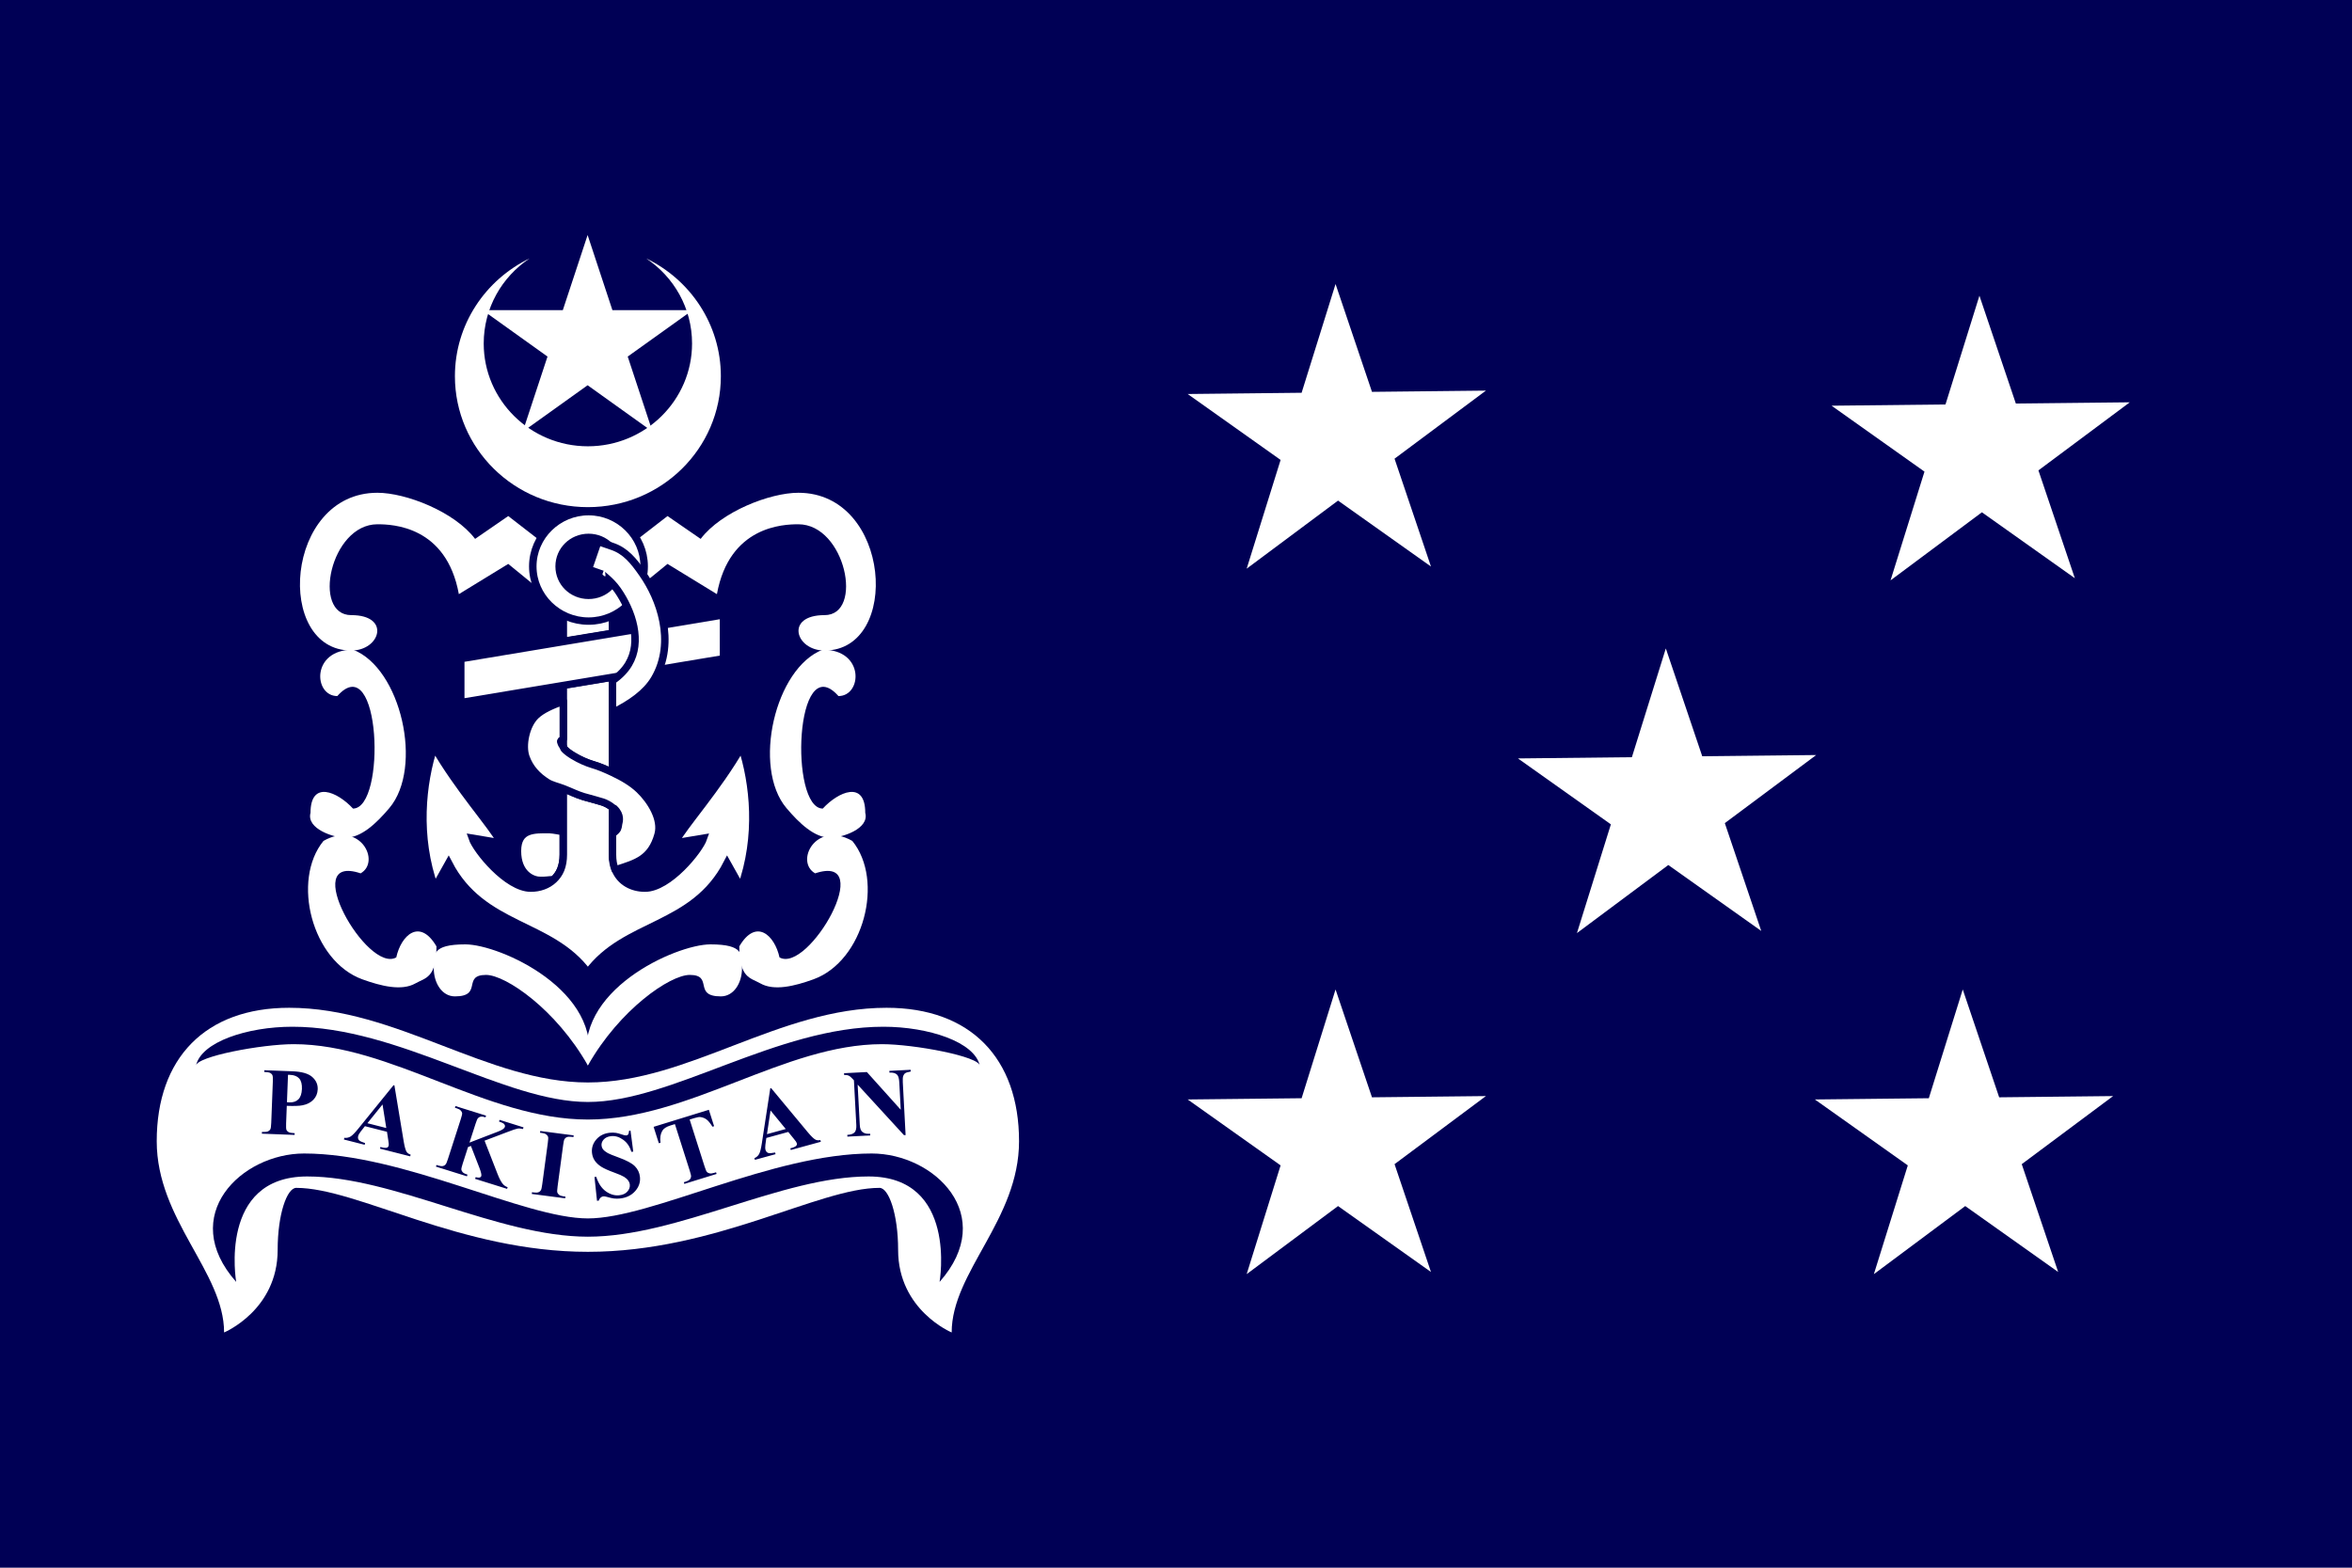 <?xml version="1.0" encoding="UTF-8" standalone="no"?>
<!-- Created with Inkscape (http://www.inkscape.org/) -->

<svg
   xmlns:dc="http://purl.org/dc/elements/1.1/"
   xmlns:cc="http://creativecommons.org/ns#"
   xmlns:rdf="http://www.w3.org/1999/02/22-rdf-syntax-ns#"
   xmlns:svg="http://www.w3.org/2000/svg"
   xmlns="http://www.w3.org/2000/svg"
   xmlns:xlink="http://www.w3.org/1999/xlink"
   xmlns:sodipodi="http://sodipodi.sourceforge.net/DTD/sodipodi-0.dtd"
   xmlns:inkscape="http://www.inkscape.org/namespaces/inkscape"
   width="600"
   height="400"
   id="svg2"
   sodipodi:version="0.32"
   inkscape:version="0.48.1 "
   version="1.0"
   sodipodi:docname="ZZ1.svg">
  <defs
     id="defs4">
    <inkscape:perspective
       sodipodi:type="inkscape:persp3d"
       inkscape:vp_x="0 : 200 : 1"
       inkscape:vp_y="0 : 1000 : 0"
       inkscape:vp_z="600 : 200 : 1"
       inkscape:persp3d-origin="300 : 133.33333 : 1"
       id="perspective2843" />
    <inkscape:perspective
       id="perspective2853"
       inkscape:persp3d-origin="0.5 : 0.33333333 : 1"
       inkscape:vp_z="1 : 0.5 : 1"
       inkscape:vp_y="0 : 1000 : 0"
       inkscape:vp_x="0 : 0.5 : 1"
       sodipodi:type="inkscape:persp3d" />
    <inkscape:perspective
       id="perspective2875"
       inkscape:persp3d-origin="0.5 : 0.33333333 : 1"
       inkscape:vp_z="1 : 0.5 : 1"
       inkscape:vp_y="0 : 1000 : 0"
       inkscape:vp_x="0 : 0.5 : 1"
       sodipodi:type="inkscape:persp3d" />
    <inkscape:perspective
       id="perspective2875-4"
       inkscape:persp3d-origin="0.5 : 0.33333333 : 1"
       inkscape:vp_z="1 : 0.5 : 1"
       inkscape:vp_y="0 : 1000 : 0"
       inkscape:vp_x="0 : 0.5 : 1"
       sodipodi:type="inkscape:persp3d" />
    <inkscape:perspective
       id="perspective2875-1"
       inkscape:persp3d-origin="0.5 : 0.33333333 : 1"
       inkscape:vp_z="1 : 0.5 : 1"
       inkscape:vp_y="0 : 1000 : 0"
       inkscape:vp_x="0 : 0.5 : 1"
       sodipodi:type="inkscape:persp3d" />
    <inkscape:perspective
       id="perspective2875-15"
       inkscape:persp3d-origin="0.5 : 0.33333333 : 1"
       inkscape:vp_z="1 : 0.5 : 1"
       inkscape:vp_y="0 : 1000 : 0"
       inkscape:vp_x="0 : 0.5 : 1"
       sodipodi:type="inkscape:persp3d" />
    <inkscape:perspective
       id="perspective2826"
       inkscape:persp3d-origin="0.5 : 0.33333333 : 1"
       inkscape:vp_z="1 : 0.5 : 1"
       inkscape:vp_y="0 : 1000 : 0"
       inkscape:vp_x="0 : 0.5 : 1"
       sodipodi:type="inkscape:persp3d" />
  </defs>
  <sodipodi:namedview
     id="base"
     pagecolor="#ffffff"
     bordercolor="#666666"
     borderopacity="1.0"
     inkscape:pageopacity="0.0"
     inkscape:pageshadow="2"
     inkscape:zoom="0.92082688"
     inkscape:cx="406.06535"
     inkscape:cy="266.80079"
     inkscape:document-units="px"
     inkscape:current-layer="layer1"
     inkscape:window-width="1280"
     inkscape:window-height="1004"
     inkscape:window-x="-8"
     inkscape:window-y="-8"
     showgrid="true"
     showguides="true"
     inkscape:guide-bbox="true"
     inkscape:window-maximized="1">
    <inkscape:grid
       type="xygrid"
       id="grid2925"
       empspacing="5"
       visible="true"
       enabled="true"
       snapvisiblegridlinesonly="true" />
    <sodipodi:guide
       orientation="1,0"
       position="0,400"
       id="guide2927" />
    <sodipodi:guide
       orientation="0,1"
       position="-200,400"
       id="guide2929" />
    <sodipodi:guide
       orientation="1,0"
       position="40,380"
       id="guide2931" />
    <sodipodi:guide
       orientation="0,1"
       position="-220,360"
       id="guide2933" />
    <sodipodi:guide
       orientation="0,1"
       position="-110,1.3671875e-06"
       id="guide2935" />
    <sodipodi:guide
       orientation="0,1"
       position="-70,40"
       id="guide2937" />
    <sodipodi:guide
       orientation="0,1"
       position="-120,320"
       id="guide2939" />
    <sodipodi:guide
       orientation="0,1"
       position="-140,280"
       id="guide2941" />
    <sodipodi:guide
       orientation="0,1"
       position="-150,240"
       id="guide2943" />
    <sodipodi:guide
       orientation="0,1"
       position="-150,200"
       id="guide2945" />
    <sodipodi:guide
       orientation="0,1"
       position="-150,160"
       id="guide2947" />
    <sodipodi:guide
       orientation="0,1"
       position="-150,120"
       id="guide2949" />
    <sodipodi:guide
       orientation="0,1"
       position="-150,80"
       id="guide2951" />
    <sodipodi:guide
       orientation="0,1"
       position="-130,340"
       id="guide2953" />
    <sodipodi:guide
       orientation="0,1"
       position="340,60"
       id="guide2955" />
    <sodipodi:guide
       orientation="1,0"
       position="260,-110"
       id="guide2957" />
    <sodipodi:guide
       orientation="1,0"
       position="600,240"
       id="guide2959" />
    <sodipodi:guide
       orientation="1,0"
       position="560,160"
       id="guide2961" />
    <sodipodi:guide
       orientation="1,0"
       position="300,-60"
       id="guide2963" />
  </sodipodi:namedview>
  <g
     inkscape:label="Layer 1"
     inkscape:groupmode="layer"
     id="layer1">
    <rect
       style="color:#000000;fill:#000055;fill-opacity:1;fill-rule:evenodd;stroke:none;stroke-width:1;marker:none;visibility:visible;display:inline;overflow:visible"
       id="rect3296"
       width="600"
       height="400"
       x="0"
       y="0" />
    <g
       id="g1332"
       transform="matrix(1.911,0,0,1.882,-159.611,-6.047)">
      <g
         style="fill:#ffffff;fill-opacity:1"
         id="g3110">
        <path
           style="fill:#ffffff;fill-opacity:1;fill-rule:evenodd;stroke:none"
           d="m 130.411,86.608 c 5.321,0 3.883,4.802 0,4.802 -10.254,0 -8.914,-21.39 3.493,-21.39 3.787,0 10.284,2.557 13.041,6.253 l 4.425,-3.097 5.123,4.029 -1.708,5.294 -3.415,-2.834 -6.595,4.099 c -1.66,-9.252 -8.885,-9.473 -10.871,-9.473 -6.285,0 -8.789,12.318 -3.493,12.318 z"
           id="path3098"
           sodipodi:nodetypes="ccccccccccc" />
        <path
           style="fill:#ffffff;fill-opacity:1;fill-rule:evenodd;stroke:none"
           d="m 130.644,91.294 c -5.623,0 -5.257,6.288 -2.096,6.288 5.814,-6.633 6.561,15.253 2.096,15.253 -2.057,-2.272 -5.671,-3.905 -5.671,0.582 -0.581,2.167 3.126,3.377 4.658,3.377 2.118,0 4.149,-1.968 5.863,-4.025 4.584,-5.503 1.549,-18.991 -4.849,-21.475 z"
           id="path3100"
           sodipodi:nodetypes="cccccsc" />
        <path
           sodipodi:nodetypes="cccccsc"
           id="path3104"
           d="m 126.704,117.22 c 4.869,-2.811 7.697,2.817 4.959,4.397 -8.351,-2.838 0.891,13.629 4.757,11.397 0.645,-2.996 3.123,-5.382 5.367,-1.496 0,4.305 -1.484,4.254 -2.811,5.02 -1.834,1.059 -4.577,0.37 -7.09,-0.554 -6.721,-2.474 -9.482,-13.414 -5.183,-18.764 z"
           style="fill:#ffffff;fill-opacity:1;fill-rule:evenodd;stroke:none" />
        <path
           style="fill:#ffffff;fill-opacity:1;fill-rule:evenodd;stroke:none"
           d="m 162,147.668 c 2.118,-10.127 -11.76,-16.421 -16.354,-16.421 -4.526,0 -4.219,1.419 -4.219,3.258 0,1.956 1.083,3.793 2.824,3.793 3.773,0 0.918,-2.91 4.154,-2.91 2.619,0 9.349,4.671 13.595,12.279 z"
           id="path3108"
           sodipodi:nodetypes="czsssc" />
      </g>
      <use
         style="fill:#ffffff;fill-opacity:1"
         height="216"
         width="324"
         transform="matrix(-1,0,0,1,324,0)"
         id="use3116"
         xlink:href="#g3110"
         y="0"
         x="0" />
      <path
         id="path3216"
         d="m 157.438,122.469 c 0.386,-0.371 0.715,-0.816 0.938,-1.375 0.229,-0.574 0.344,-1.253 0.344,-2.031 l 0,-3.094 c -0.658,-0.097 -1.083,-0.23 -1.875,-0.281 -1.965,0 -4.25,-0.155 -4.25,2.906 1e-5,3.068 1.96,3.969 3,3.969 0.699,0.045 1.199,-0.084 1.844,-0.094 z"
         style="fill:#ffffff;fill-opacity:1;fill-rule:evenodd;stroke:#000055;stroke-width:1;stroke-linecap:square;stroke-linejoin:miter;stroke-miterlimit:4;stroke-opacity:1;stroke-dasharray:none" />
      <path
         sodipodi:nodetypes="cccccccccsccccsscccsssccc"
         id="path3214"
         d="m 141.469,104.406 c -1.597,4.965 -2.392,12.182 0.094,19.188 L 143.406,120.25 c 4.492,8.832 13.608,7.949 18.594,14.844 4.986,-6.895 14.102,-6.012 18.594,-14.844 l 1.844,3.344 c 2.485,-7.006 1.69,-14.223 0.094,-19.188 -3.185,5.682 -7.729,10.738 -8.969,13.094 l 3.875,-0.656 c -0.553,1.651 -4.647,6.781 -7.812,6.781 -1.698,0 -3.273,-0.809 -3.969,-2.5 -0.01,0.003 -0.375,-1.284 -0.375,-2.062 l 0,-2.844 0,-3.531 c -0.398,-0.327 -0.801,-0.568 -1.344,-0.75 -0.646,-0.217 -1.443,-0.407 -2.5,-0.719 -0.88,-0.259 -1.769,-0.723 -2.719,-1.094 l 0,5.844 0,3.094 c 0,0.779 -0.115,1.458 -0.344,2.031 -0.223,0.559 -0.551,1.004 -0.938,1.375 -0.803,0.771 -1.906,1.156 -3.062,1.156 -3.166,0 -7.259,-5.131 -7.812,-6.781 l 3.875,0.656 c -1.24,-2.356 -5.784,-7.412 -8.969,-13.094 z"
         style="fill:#ffffff;fill-opacity:1;fill-rule:evenodd;stroke:#000055;stroke-width:1;stroke-linecap:square;stroke-linejoin:miter;stroke-miterlimit:4;stroke-opacity:1;stroke-dasharray:none" />
      <path
         id="path3206"
         d="m 158.719,85.5 0,4.656 6.562,-1.094 0,-3.562 -6.562,0 z m 6.562,9.5 -6.562,1.094 0,2.188 0,5.062 0,1.125 c 0.006,0.011 0.026,0.052 0.031,0.062 -2.5e-4,0.003 8e-5,0.029 0,0.031 0.006,0.011 0.026,0.051 0.031,0.062 -7e-5,0.003 2.4e-4,0.028 0,0.031 0.006,0.005 0.025,0.026 0.031,0.031 0.004,0.011 0.025,0.052 0.031,0.062 0.295,0.328 0.711,0.628 1.156,0.906 0.891,0.557 1.931,1.001 2.562,1.188 1.002,0.295 1.863,0.688 2.719,1.094 l 0,-8.094 0,-4.344 0,-0.5 z"
         style="fill:#ffffff;fill-opacity:1;fill-rule:evenodd;stroke:#000055;stroke-width:1;stroke-linecap:square;stroke-linejoin:miter;stroke-miterlimit:4;stroke-opacity:1;stroke-dasharray:none" />
      <path
         id="path2223"
         d="m 162.093,72.581 c -4.083,0 -7.448,3.336 -7.448,7.419 0,4.083 3.365,7.419 7.448,7.419 4.083,0 7.419,-3.336 7.419,-7.419 0,-4.083 -3.336,-7.419 -7.419,-7.419 z m 0,3.489 c 2.189,-2e-6 3.929,1.74 3.929,3.929 0,2.189 -1.74,3.929 -3.929,3.929 -2.189,2e-6 -3.929,-1.74 -3.929,-3.929 0,-2.189 1.74,-3.929 3.929,-3.929 z"
         style="color:#000000;fill:#ffffff;fill-opacity:1;fill-rule:evenodd;stroke:#000055;stroke-width:1;stroke-linecap:square;stroke-linejoin:miter;stroke-miterlimit:4;stroke-opacity:1;stroke-dasharray:none;stroke-dashoffset:0;marker:none;visibility:visible;display:inline;overflow:visible" />
      <rect
         transform="matrix(0.986,-0.167,0,1,0,0)"
         y="117.082"
         x="147.089"
         height="5.938"
         width="35.574"
         id="rect3118"
         style="color:#000000;fill:#ffffff;fill-opacity:1;fill-rule:evenodd;stroke:#000055;stroke-width:1.007;stroke-linecap:square;stroke-linejoin:miter;stroke-miterlimit:4;stroke-opacity:1;stroke-dasharray:none;stroke-dashoffset:0;marker:none;visibility:visible;display:inline;overflow:visible" />
      <path
         id="path3212"
         d="m 158.719,98.281 c -1.516,0.56 -2.843,1.143 -3.688,1.969 -1.317,1.287 -1.854,4.045 -1.312,5.594 0.542,1.548 1.54,2.594 2.844,3.438 0.575,0.372 1.405,0.551 2.156,0.844 0.95,0.371 1.838,0.834 2.719,1.094 1.057,0.312 1.854,0.502 2.5,0.719 0.542,0.182 0.946,0.423 1.344,0.75 0.005,0.004 0.026,0.028 0.031,0.031 0.052,0.032 0.136,0.059 0.188,0.094 0.005,0.004 0.026,0.027 0.031,0.031 0.919,0.897 0.632,1.752 0.562,2.062 -0.03,0.133 -0.027,0.352 -0.125,0.594 -0.01,0.022 -0.02,0.071 -0.031,0.094 -0.041,0.076 -0.118,0.171 -0.188,0.25 -0.11,0.119 -0.267,0.256 -0.469,0.375 l 0,2.844 c 0,0.779 0.115,1.458 0.344,2.031 0.003,0.002 0.028,0.029 0.031,0.031 0.072,-0.024 0.179,-0.039 0.25,-0.062 2.496,-0.836 4.558,-1.357 5.469,-4.719 0.56,-2.068 -0.967,-4.566 -2.5,-6.062 -0.948,-0.926 -2.206,-1.685 -3.594,-2.344 -0.856,-0.406 -1.717,-0.799 -2.719,-1.094 -0.632,-0.186 -1.671,-0.63 -2.562,-1.188 -0.446,-0.279 -0.862,-0.578 -1.156,-0.906 -0.015,-0.017 -0.022,-0.045 -0.031,-0.062 -0.003,-0.006 -0.029,-0.025 -0.031,-0.031 -0.002,-0.006 0.002,-0.025 0,-0.031 -0.003,-0.012 -0.028,-0.051 -0.031,-0.062 -0.002,-0.006 0.002,-0.025 0,-0.031 -0.005,-0.012 -0.025,-0.02 -0.031,-0.031 l 0,-0.031 c -0.13,-0.192 -0.259,-0.396 -0.312,-0.594 -0.006,-0.024 -0.028,-0.07 -0.031,-0.094 -0.001,-0.016 0,-0.047 0,-0.062 5.2e-4,-0.004 -0.001,-0.027 0,-0.031 0.003,-0.008 0.027,-0.023 0.031,-0.031 0.003,-0.004 -0.003,-0.027 0,-0.031 0.003,-0.004 0.028,-0.027 0.031,-0.031 0.039,-0.038 0.108,-0.088 0.156,-0.125 0.024,-0.019 0.075,-0.043 0.094,-0.062 0.011,-0.012 0.024,-0.05 0.031,-0.062 l 0,-5.062 z"
         style="fill:#ffffff;fill-opacity:1;fill-rule:evenodd;stroke:#000055;stroke-width:1;stroke-linecap:square;stroke-linejoin:round;stroke-miterlimit:4;stroke-opacity:1;stroke-dasharray:none" />
      <path
         id="path3124"
         d="m 163.344,76.625 -1.281,3.781 1.875,0.656 c -0.206,-0.07 1.096,0.794 2.031,2.156 0.935,1.362 1.811,3.168 2.156,4.969 0.345,1.801 0.21,3.537 -0.688,5.062 -0.459,0.78 -1.15,1.54 -2.156,2.25 l 0,4.344 c 2.478,-1.235 4.503,-2.709 5.594,-4.562 1.482,-2.519 1.634,-5.351 1.156,-7.844 -0.478,-2.492 -1.541,-4.707 -2.75,-6.469 -1.209,-1.762 -2.274,-3.081 -4.062,-3.688 l -1.875,-0.656 z"
         style="fill:#ffffff;fill-opacity:1;fill-rule:evenodd;stroke:#000055;stroke-width:1;stroke-linecap:square;stroke-linejoin:miter;stroke-miterlimit:4;stroke-opacity:1;stroke-dasharray:none" />
      <path
         sodipodi:nodetypes="csscsszsscsss"
         d="m 162,172.929 c -17.036,0 -30.769,-8.67 -38.934,-8.67 -1.226,0 -2.479,3.54 -2.479,8.414 0,8.169 -7.15,11.19 -7.15,11.19 0,-8.196 -8.993,-15.27 -8.993,-25.929 0,-11.268 6.497,-18.094 17.69,-18.09 14.373,0.005 26.449,10.124 39.866,10.124 13.417,0 25.493,-10.118 39.866,-10.124 11.192,-0.004 17.69,6.821 17.69,18.09 0,10.658 -8.993,17.732 -8.993,25.929 0,0 -7.15,-3.022 -7.15,-11.19 0,-4.874 -1.253,-8.414 -2.479,-8.414 -8.165,0 -21.898,8.67 -38.934,8.67 z"
         style="fill:#ffffff;fill-opacity:1;fill-rule:evenodd;stroke:none"
         id="path3243" />
      <path
         sodipodi:nodetypes="cscszscsz"
         d="m 162,154.995 c -13.55,0 -26.234,-10.217 -39.265,-10.218 -4.268,-4.9e-4 -13.059,1.666 -13.059,2.949 0.656,-3.268 6.9,-5.312 12.871,-5.312 14.293,0 28.247,10.2 39.453,10.2 11.206,0 25.16,-10.2 39.453,-10.2 5.971,0 12.215,2.045 12.871,5.312 0,-1.282 -8.791,-2.949 -13.059,-2.949 -13.03,0.001 -25.715,10.218 -39.265,10.218 z"
         style="fill:#000055;fill-opacity:1;fill-rule:evenodd;stroke:none"
         id="path3255" />
      <path
         sodipodi:nodetypes="cscszscsz"
         d="m 162,170.878 c 12.009,0 25.884,-8.166 37.467,-8.166 11.929,0 9.481,14.296 9.481,14.296 7.852,-9.002 -0.684,-17.409 -9.063,-17.409 -13.297,0 -29.361,8.802 -37.885,8.802 -8.524,0 -24.588,-8.802 -37.885,-8.802 -8.379,0 -16.915,8.407 -9.063,17.409 0,0 -2.449,-14.296 9.481,-14.296 11.583,0 25.459,8.166 37.467,8.166 z"
         style="fill:#000055;fill-opacity:1;fill-rule:evenodd;stroke:none"
         id="path3266" />
      <path
         id="path3273"
         d="m 154.219,38.25 c -5.9,2.889 -9.969,8.96 -9.969,15.969 0,9.804 7.946,17.75 17.75,17.75 9.804,0 17.75,-7.946 17.75,-17.75 0,-7.008 -4.069,-13.08 -9.969,-15.969 3.701,2.501 6.125,6.732 6.125,11.531 0,7.679 -6.227,13.938 -13.906,13.938 -7.679,-2e-6 -13.906,-6.258 -13.906,-13.938 0,-4.8 2.424,-9.03 6.125,-11.531 z"
         style="color:#000000;fill:#ffffff;fill-opacity:1;fill-rule:evenodd;stroke:none;stroke-width:1;marker:none;visibility:visible;display:inline;overflow:visible" />
      <path
         transform="matrix(0.94,0,0,0.94,85.212,0.279)"
         d="m 81.651,37.019 3.52,10.833 11.391,4.31e-4 -9.215,6.696 3.519,10.833 -9.215,-6.695 -9.215,6.695 3.519,-10.833 -9.215,-6.696 11.391,-4.3e-4 z"
         inkscape:randomized="0"
         inkscape:rounded="0"
         inkscape:flatsided="false"
         sodipodi:arg2="-0.94247777"
         sodipodi:arg1="-1.5707963"
         sodipodi:r2="5.9890823"
         sodipodi:r1="15.678226"
         sodipodi:cy="52.697052"
         sodipodi:cx="81.651474"
         sodipodi:sides="5"
         id="path3278"
         style="color:#000000;fill:#ffffff;fill-opacity:1;fill-rule:evenodd;stroke:none;stroke-width:1;marker:none;visibility:visible;display:inline;overflow:visible"
         sodipodi:type="star" />
      <path
         id="text3287"
         d="m 121.806,153.138 -0.091,2.385 c -0.018,0.465 -0.001,0.76 0.049,0.885 0.055,0.121 0.153,0.22 0.294,0.297 0.145,0.077 0.412,0.124 0.801,0.139 l -0.009,0.235 -4.37,-0.167 0.009,-0.235 c 0.397,0.015 0.667,-0.011 0.81,-0.077 0.147,-0.071 0.25,-0.164 0.309,-0.28 0.064,-0.116 0.104,-0.407 0.122,-0.872 l 0.213,-5.582 c 0.018,-0.465 -7e-4,-0.758 -0.055,-0.879 -0.05,-0.125 -0.146,-0.226 -0.287,-0.303 -0.141,-0.077 -0.408,-0.124 -0.801,-0.139 l 0.009,-0.235 3.749,0.143 c 1.235,0.047 2.112,0.301 2.633,0.761 0.52,0.46 0.768,1.02 0.743,1.68 -0.021,0.558 -0.213,1.029 -0.575,1.414 -0.362,0.384 -0.85,0.637 -1.465,0.757 -0.414,0.086 -1.109,0.11 -2.086,0.073 m 0.161,-4.212 -0.142,3.717 c 0.139,0.014 0.245,0.022 0.317,0.025 0.516,0.02 0.919,-0.117 1.21,-0.411 0.291,-0.298 0.449,-0.768 0.473,-1.411 0.024,-0.639 -0.097,-1.111 -0.365,-1.418 -0.268,-0.307 -0.679,-0.471 -1.233,-0.492 l -0.26,-0.01 m 13.212,7.729 -2.944,-0.759 -0.56,0.721 c -0.184,0.241 -0.299,0.449 -0.345,0.626 -0.06,0.234 -0.01,0.43 0.15,0.589 0.094,0.094 0.354,0.214 0.779,0.358 l -0.059,0.227 -2.772,-0.715 0.059,-0.227 c 0.311,0.032 0.588,-0.028 0.833,-0.179 0.245,-0.155 0.591,-0.514 1.038,-1.076 l 4.696,-5.882 0.117,0.03 1.243,7.61 c 0.12,0.721 0.25,1.19 0.391,1.405 0.107,0.163 0.284,0.287 0.533,0.373 l -0.059,0.227 -4.032,-1.04 0.059,-0.227 0.166,0.043 c 0.324,0.084 0.563,0.097 0.717,0.041 0.107,-0.042 0.176,-0.125 0.208,-0.248 0.019,-0.074 0.026,-0.153 0.022,-0.237 0.001,-0.039 -0.021,-0.208 -0.066,-0.509 l -0.175,-1.153 m -0.092,-0.509 -0.501,-3.191 -2.019,2.541 2.52,0.65 m 13.12,1.719 1.739,4.528 c 0.246,0.638 0.487,1.094 0.724,1.369 0.173,0.197 0.378,0.333 0.616,0.409 l -0.071,0.224 -4.271,-1.356 0.071,-0.224 c 0.278,0.062 0.465,0.074 0.561,0.038 0.1,-0.035 0.164,-0.097 0.192,-0.185 0.054,-0.169 -0.031,-0.547 -0.253,-1.133 l -1.131,-2.963 -0.383,0.158 -0.711,2.239 c -0.136,0.428 -0.196,0.701 -0.181,0.822 0.015,0.12 0.079,0.24 0.192,0.361 0.114,0.116 0.322,0.222 0.625,0.318 l -0.071,0.224 -4.138,-1.314 0.071,-0.224 0.272,0.086 c 0.238,0.075 0.443,0.094 0.615,0.055 0.123,-0.023 0.234,-0.094 0.334,-0.214 0.075,-0.083 0.178,-0.33 0.309,-0.741 l 1.713,-5.397 c 0.133,-0.419 0.194,-0.689 0.183,-0.808 -0.011,-0.119 -0.073,-0.239 -0.186,-0.359 -0.107,-0.123 -0.276,-0.221 -0.506,-0.294 l -0.272,-0.086 0.071,-0.224 4.084,1.296 -0.071,0.224 c -0.278,-0.088 -0.503,-0.115 -0.674,-0.081 -0.123,0.023 -0.236,0.092 -0.338,0.206 -0.08,0.086 -0.187,0.336 -0.318,0.751 l -0.811,2.553 3.825,-1.496 c 0.532,-0.208 0.831,-0.415 0.896,-0.621 0.049,-0.153 3.5e-4,-0.302 -0.145,-0.446 -0.075,-0.072 -0.286,-0.171 -0.633,-0.294 l 0.071,-0.224 3.2,1.016 -0.071,0.224 c -0.293,-0.071 -0.535,-0.09 -0.728,-0.058 -0.187,0.029 -0.65,0.189 -1.39,0.478 l -3.013,1.161 m 10.797,7.58 -0.031,0.233 -4.462,-0.591 0.031,-0.233 0.283,0.037 c 0.248,0.033 0.453,0.015 0.615,-0.053 0.117,-0.044 0.214,-0.134 0.292,-0.269 0.059,-0.095 0.118,-0.356 0.174,-0.784 l 0.743,-5.613 c 0.058,-0.436 0.071,-0.712 0.039,-0.827 -0.032,-0.115 -0.114,-0.222 -0.246,-0.321 -0.127,-0.102 -0.311,-0.169 -0.55,-0.201 l -0.283,-0.037 0.031,-0.233 4.462,0.591 -0.031,0.233 -0.283,-0.037 c -0.248,-0.033 -0.453,-0.015 -0.615,0.053 -0.117,0.044 -0.216,0.134 -0.298,0.268 -0.059,0.095 -0.118,0.356 -0.174,0.784 l -0.743,5.613 c -0.058,0.436 -0.071,0.712 -0.039,0.827 0.036,0.116 0.118,0.225 0.245,0.327 0.132,0.099 0.318,0.164 0.557,0.195 l 0.283,0.037 m 8.687,-8.943 0.367,2.846 -0.259,0.027 c -0.197,-0.703 -0.558,-1.246 -1.083,-1.629 -0.521,-0.388 -1.06,-0.553 -1.615,-0.495 -0.429,0.045 -0.758,0.196 -0.987,0.454 -0.225,0.253 -0.321,0.529 -0.29,0.828 0.02,0.189 0.082,0.353 0.185,0.491 0.143,0.185 0.359,0.36 0.648,0.526 0.212,0.118 0.695,0.317 1.447,0.596 1.053,0.388 1.777,0.783 2.172,1.184 0.391,0.402 0.616,0.885 0.674,1.449 0.075,0.716 -0.141,1.361 -0.647,1.937 -0.502,0.571 -1.182,0.902 -2.041,0.992 -0.269,0.028 -0.527,0.027 -0.772,-0.002 -0.246,-0.03 -0.557,-0.101 -0.935,-0.215 -0.211,-0.063 -0.381,-0.088 -0.512,-0.074 -0.109,0.011 -0.221,0.066 -0.334,0.162 -0.113,0.097 -0.199,0.236 -0.257,0.416 l -0.234,0.024 -0.337,-3.232 0.234,-0.024 c 0.28,0.89 0.708,1.547 1.284,1.972 0.58,0.42 1.175,0.599 1.785,0.535 0.471,-0.049 0.833,-0.217 1.084,-0.502 0.255,-0.286 0.365,-0.6 0.329,-0.941 -0.021,-0.202 -0.096,-0.392 -0.225,-0.57 -0.125,-0.178 -0.306,-0.34 -0.542,-0.486 -0.237,-0.15 -0.647,-0.332 -1.231,-0.548 -0.819,-0.302 -1.412,-0.57 -1.781,-0.803 -0.369,-0.234 -0.663,-0.507 -0.883,-0.82 -0.216,-0.314 -0.344,-0.67 -0.386,-1.07 -0.071,-0.682 0.119,-1.289 0.569,-1.821 0.451,-0.532 1.057,-0.838 1.819,-0.917 0.278,-0.029 0.551,-0.023 0.819,0.017 0.203,0.03 0.453,0.1 0.749,0.209 0.3,0.105 0.507,0.151 0.621,0.139 0.109,-0.011 0.192,-0.054 0.248,-0.128 0.056,-0.074 0.098,-0.242 0.126,-0.505 l 0.189,-0.02 m 10.462,-2.824 0.696,2.223 -0.218,0.068 c -0.29,-0.472 -0.548,-0.795 -0.775,-0.968 -0.228,-0.177 -0.501,-0.289 -0.817,-0.336 -0.176,-0.025 -0.456,0.023 -0.84,0.143 l -0.612,0.192 1.985,6.336 c 0.132,0.42 0.236,0.676 0.313,0.767 0.081,0.09 0.201,0.154 0.36,0.193 0.161,0.034 0.359,0.014 0.593,-0.059 l 0.273,-0.085 0.07,0.224 -4.301,1.347 -0.07,-0.224 0.273,-0.085 c 0.238,-0.075 0.417,-0.177 0.536,-0.307 0.087,-0.089 0.14,-0.212 0.157,-0.369 0.014,-0.111 -0.043,-0.372 -0.172,-0.784 l -1.985,-6.336 -0.594,0.186 c -0.553,0.173 -0.918,0.416 -1.095,0.729 -0.249,0.437 -0.325,0.973 -0.228,1.608 l -0.23,0.072 -0.696,-2.223 7.378,-2.311 m 10.598,3.002 -2.929,0.816 -0.124,0.904 c -0.039,0.301 -0.034,0.539 0.014,0.714 0.065,0.232 0.206,0.377 0.424,0.435 0.128,0.035 0.413,0.008 0.854,-0.08 l 0.063,0.226 -2.758,0.768 -0.063,-0.226 c 0.285,-0.128 0.496,-0.318 0.632,-0.571 0.135,-0.257 0.255,-0.741 0.36,-1.451 l 1.123,-7.442 0.116,-0.032 4.884,5.967 c 0.465,0.565 0.812,0.905 1.042,1.021 0.174,0.088 0.39,0.107 0.648,0.057 l 0.063,0.226 -4.011,1.117 -0.063,-0.226 0.165,-0.046 c 0.322,-0.09 0.536,-0.198 0.641,-0.324 0.071,-0.09 0.09,-0.196 0.056,-0.319 -0.021,-0.073 -0.054,-0.145 -0.1,-0.216 -0.018,-0.034 -0.122,-0.17 -0.311,-0.408 l -0.728,-0.911 m -0.334,-0.395 -2.031,-2.512 -0.477,3.21 2.507,-0.698 m 10.831,-7.723 4.52,5.109 -0.193,-3.696 c -0.027,-0.516 -0.119,-0.86 -0.277,-1.034 -0.216,-0.234 -0.562,-0.335 -1.039,-0.302 l -0.012,-0.235 2.84,-0.148 0.012,0.235 c -0.361,0.066 -0.603,0.14 -0.726,0.222 -0.119,0.078 -0.21,0.204 -0.273,0.377 -0.059,0.168 -0.078,0.455 -0.057,0.861 l 0.374,7.157 -0.216,0.011 -6.187,-6.853 0.286,5.464 c 0.026,0.494 0.155,0.822 0.388,0.984 0.237,0.161 0.502,0.234 0.793,0.219 l 0.203,-0.011 0.012,0.235 -3.049,0.159 -0.012,-0.235 c 0.473,-0.029 0.798,-0.143 0.974,-0.343 0.176,-0.2 0.252,-0.528 0.228,-0.984 l -0.317,-6.066 -0.196,-0.219 c -0.194,-0.219 -0.362,-0.36 -0.505,-0.425 -0.143,-0.065 -0.346,-0.094 -0.609,-0.089 l -0.012,-0.235 3.049,-0.159"
         style="font-size:13px;font-style:normal;font-variant:normal;font-weight:bold;font-stretch:normal;text-align:center;line-height:100%;writing-mode:lr-tb;text-anchor:middle;fill:#000055;fill-opacity:1;stroke:none;font-family:Times New Roman" />
    </g>
    <polygon
       id="White star"
       transform="matrix(12.797,37.898,-37.898,12.797,505.416,115.446)"
       points="0.363,0.118 0.588,0.809 0,0.382 -0.588,0.809 -0.363,0.118 -0.951,-0.309 -0.225,-0.309 0,-1 0,-1 0.225,-0.309 0.951,-0.309 "
       style="fill:#ffffff;stroke:none" />
    <polygon
       id="White star-1"
       transform="matrix(12.797,37.898,-37.898,12.797,501.162,292.463)"
       points="0,-1 0,-1 0.225,-0.309 0.951,-0.309 0.363,0.118 0.588,0.809 0,0.382 -0.588,0.809 -0.363,0.118 -0.951,-0.309 -0.225,-0.309 "
       style="fill:#ffffff;stroke:none" />
    <polygon
       id="White star-16"
       transform="matrix(12.797,37.898,-37.898,12.797,341.162,112.463)"
       points="0,-1 0.225,-0.309 0.951,-0.309 0.363,0.118 0.588,0.809 0,0.382 -0.588,0.809 -0.363,0.118 -0.951,-0.309 -0.225,-0.309 0,-1 "
       style="fill:#ffffff;stroke:none"
       inkscape:transform-center-x="-56.836461"
       inkscape:transform-center-y="98.659517" />
    <polygon
       id="White star-6"
       transform="matrix(12.797,37.898,-37.898,12.797,341.162,292.463)"
       points="-0.225,-0.309 0,-1 0,-1 0.225,-0.309 0.951,-0.309 0.363,0.118 0.588,0.809 0,0.382 -0.588,0.809 -0.363,0.118 -0.951,-0.309 "
       style="fill:#ffffff;stroke:none" />
    <polygon
       id="White star-62"
       transform="matrix(12.797,37.898,-37.898,12.797,425.416,205.446)"
       points="0,-1 0,-1 0.225,-0.309 0.951,-0.309 0.363,0.118 0.588,0.809 0,0.382 -0.588,0.809 -0.363,0.118 -0.951,-0.309 -0.225,-0.309 "
       style="fill:#ffffff;stroke:none" />
  </g>
</svg>
